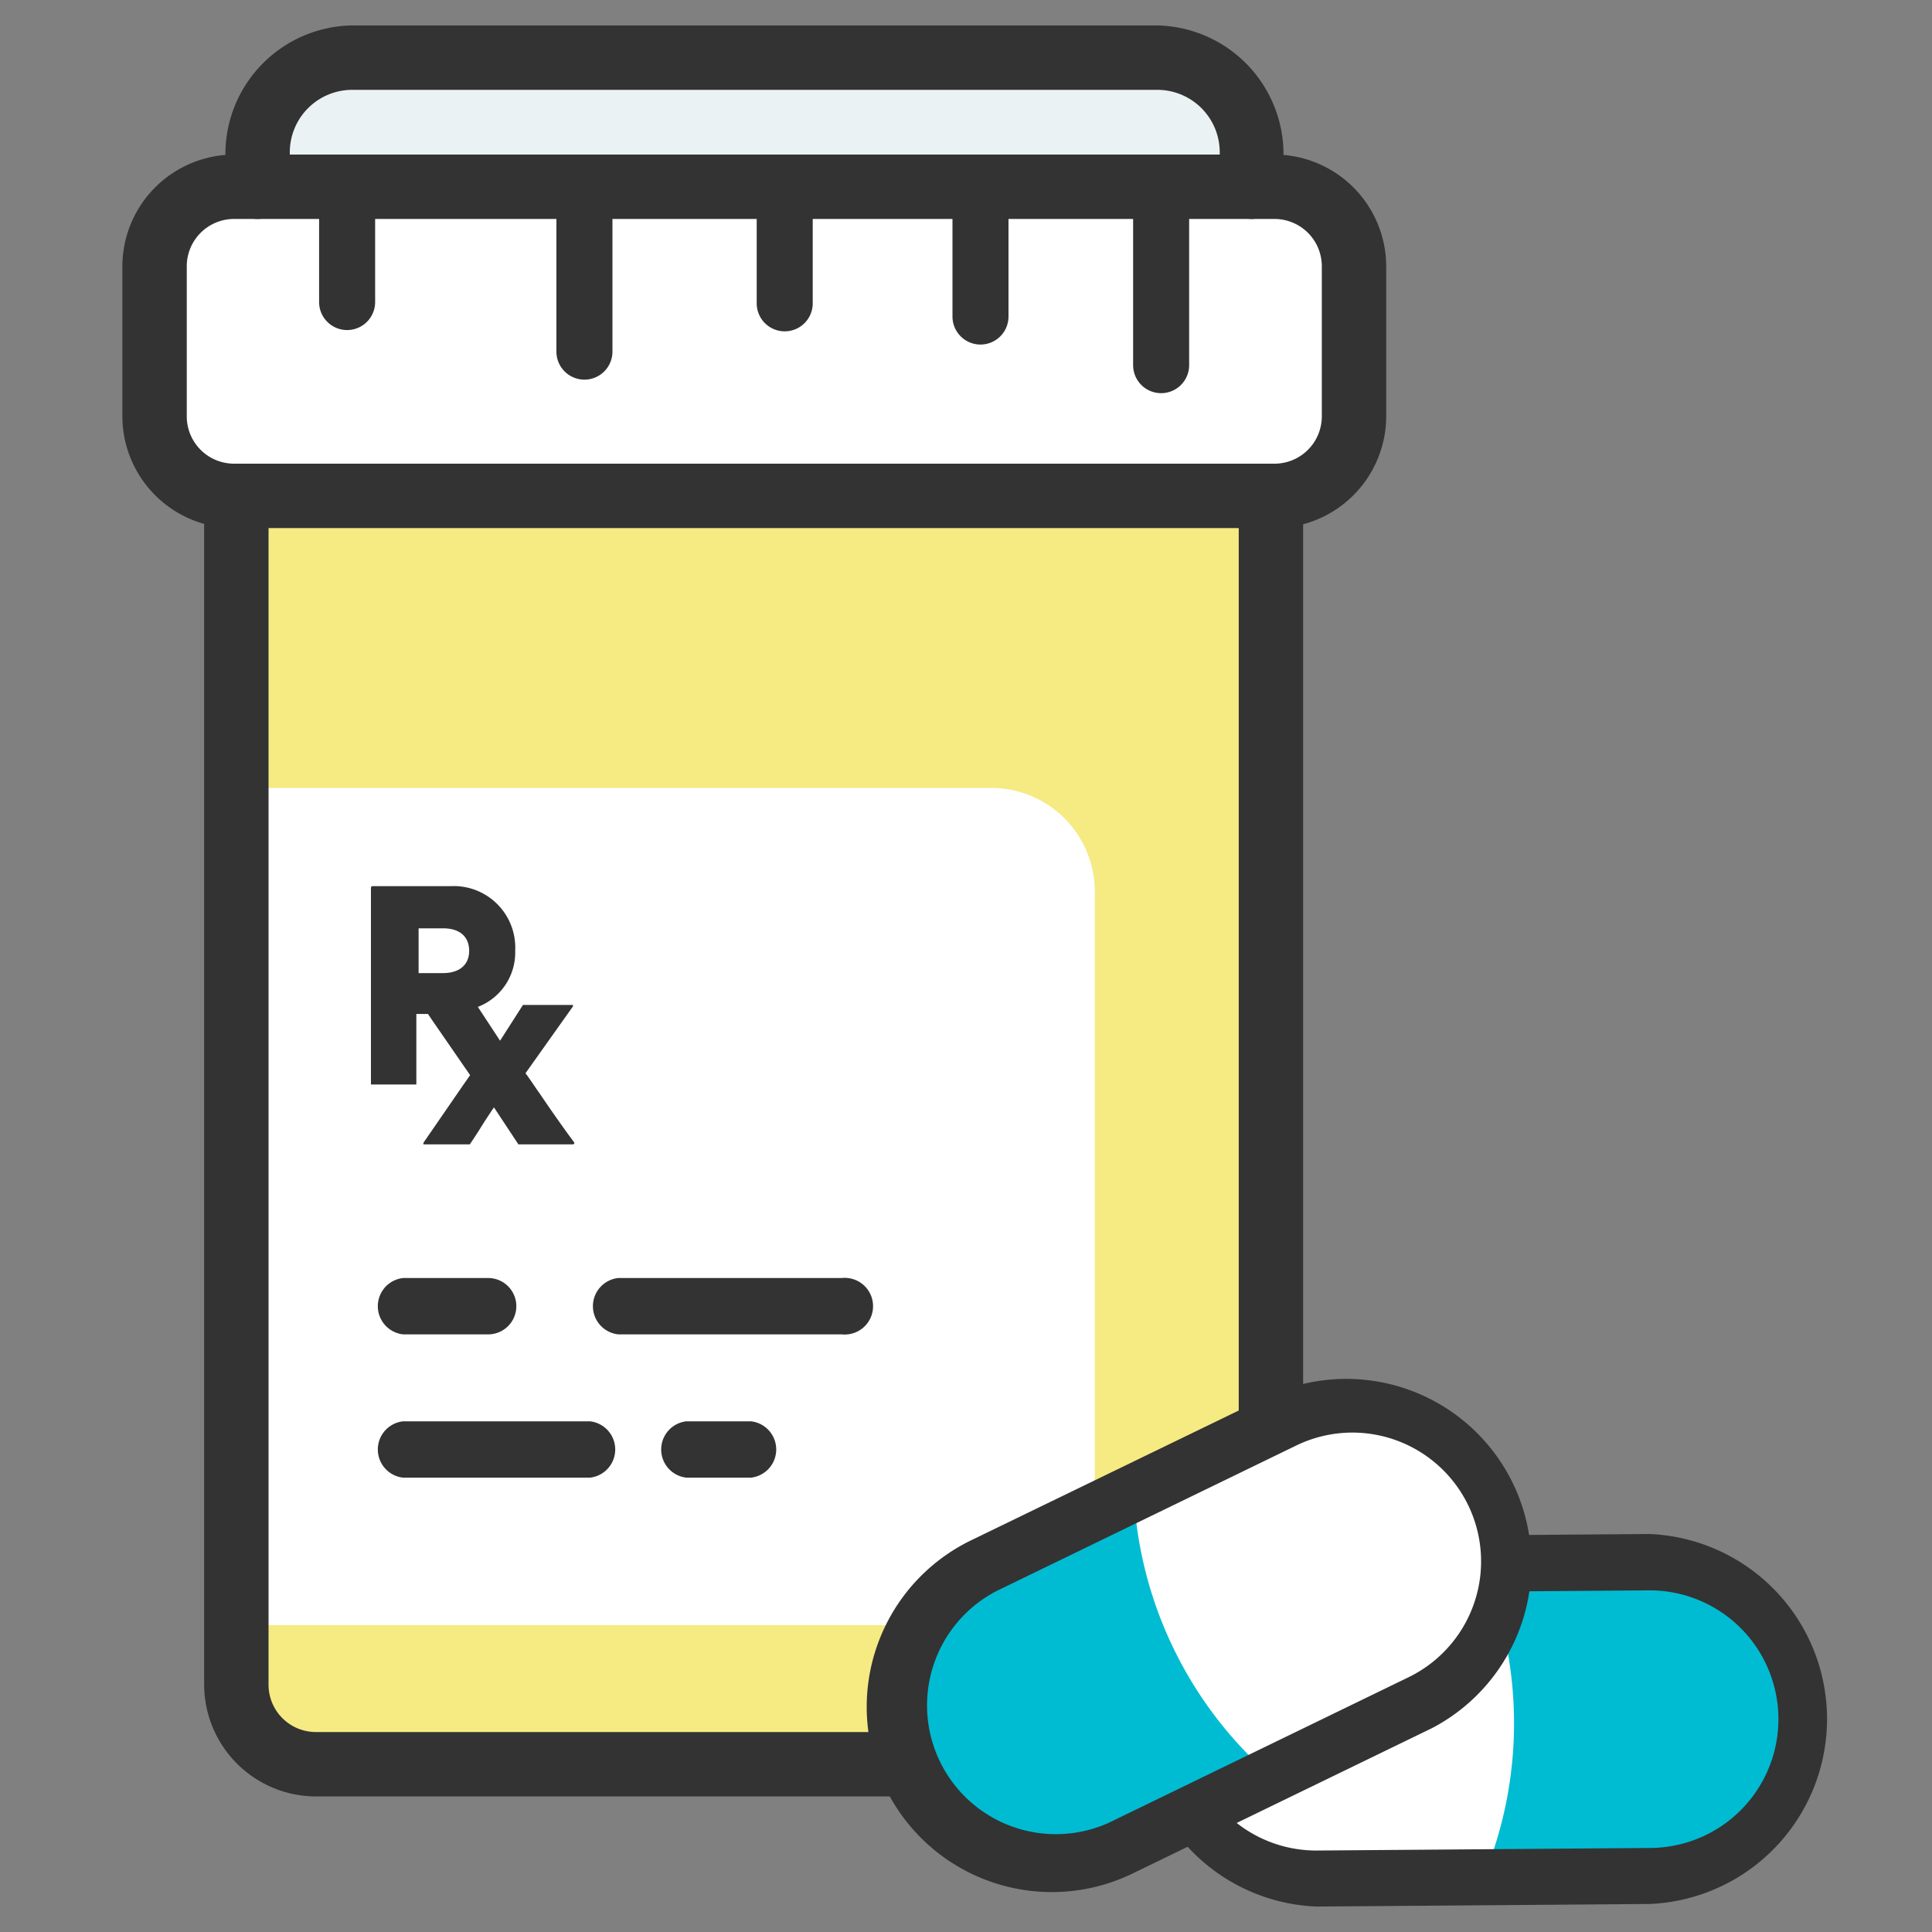 <svg id="Layer_1" data-name="Layer 1" xmlns="http://www.w3.org/2000/svg" viewBox="0 0 60 60"><rect x="0" y="0" width="60" height="60" fill="#808080" stroke="none"/><defs><style>.cls-1{fill:#ebf2f3;}.cls-2{fill:#f6ea83;}.cls-3{fill:#fff;}.cls-4{fill:#333;}.cls-5{fill:#00bcd3;}</style></defs><title>fillPerscriptionIcon</title><path class="cls-1" d="M8,5.8V4.73a2.94,2.94,0,0,1,2.94-2.94h25a2.94,2.94,0,0,1,2.94,2.94V5.8"/><rect class="cls-2" x="7.34" y="10.92" width="32.18" height="43.88" rx="2.47" ry="2.47"/><path class="cls-3" d="M7.34,24.47H30.77A3.22,3.22,0,0,1,34,27.69V50.47a0,0,0,0,1,0,0H7.34a0,0,0,0,1,0,0v-26A0,0,0,0,1,7.34,24.47Z"/><path class="cls-4" d="M37,55.79H9.81a3.48,3.48,0,0,1-3.47-3.47V13.39A3.48,3.48,0,0,1,9.81,9.92H37a3.48,3.48,0,0,1,3.47,3.47V52.32A3.48,3.48,0,0,1,37,55.79ZM9.81,11.92a1.47,1.47,0,0,0-1.47,1.47V52.32a1.47,1.47,0,0,0,1.47,1.47H37a1.47,1.47,0,0,0,1.47-1.47V13.39A1.47,1.47,0,0,0,37,11.92Z"/><rect class="cls-3" x="4.8" y="5.8" width="37.25" height="9.6" rx="2.47" ry="2.47"/><path class="cls-4" d="M39.58,16.4H7.28A3.48,3.48,0,0,1,3.8,12.92V8.27A3.48,3.48,0,0,1,7.28,4.8H39.58a3.48,3.48,0,0,1,3.47,3.47v4.65A3.48,3.48,0,0,1,39.58,16.4ZM7.28,6.8A1.47,1.47,0,0,0,5.8,8.27v4.65A1.47,1.47,0,0,0,7.28,14.4H39.58a1.47,1.47,0,0,0,1.47-1.47V8.27A1.47,1.47,0,0,0,39.58,6.8Z"/><path class="cls-4" d="M38.88,6.8a1,1,0,0,1-1-1V4.73a1.94,1.94,0,0,0-1.94-1.94h-25A1.94,1.94,0,0,0,9,4.73V5.8a1,1,0,0,1-2,0V4.73A4,4,0,0,1,10.92.79h25a4,4,0,0,1,3.94,3.94V5.8A1,1,0,0,1,38.88,6.8Z"/><path class="cls-4" d="M24.37,10.29a.87.87,0,0,1-.87-.87V6.17a.87.87,0,0,1,1.74,0V9.42A.87.87,0,0,1,24.37,10.29Z"/><path class="cls-4" d="M18.15,11.79a.87.87,0,0,1-.87-.87V6.16a.87.87,0,0,1,1.74,0v4.76A.87.87,0,0,1,18.15,11.79Z"/><path class="cls-4" d="M10.78,10.25a.87.87,0,0,1-.87-.87V6.08a.87.87,0,1,1,1.74,0v3.3A.87.87,0,0,1,10.78,10.25Z"/><path class="cls-4" d="M36.06,12.21a.87.87,0,0,1-.87-.87V6.42a.87.87,0,1,1,1.74,0v4.92A.87.87,0,0,1,36.06,12.21Z"/><path class="cls-4" d="M30.45,10.7a.87.87,0,0,1-.87-.87v-4a.87.87,0,1,1,1.74,0v4A.87.87,0,0,1,30.45,10.7Z"/><path class="cls-4" d="M17.84,35.49c-.35-.47-.72-1-1.08-1.53-.15-.21-.29-.43-.44-.63l1.47-2.07a.06.06,0,0,0,0-.05H16.24l-.71,1.11-.69-1.05A1.81,1.81,0,0,0,16,29.52a1.91,1.91,0,0,0-2-2H11.57a.05.05,0,0,0-.05.05v6.11a0,0,0,0,0,.05,0h1.36a0,0,0,0,0,0,0V31.49h.36l.15.22,1.16,1.68-.21.3-1.24,1.8a0,0,0,0,0,0,.05,0,0,0,0,0,0,0h1.44a0,0,0,0,0,0,0c.1-.15.21-.31.32-.49s.3-.47.43-.66l.76,1.15a0,0,0,0,0,0,0H17.8l0,0A.06.06,0,0,0,17.84,35.49ZM13,28.83h.76c.52,0,.81.26.81.7s-.31.69-.81.69H13Z"/><path class="cls-3" d="M51.26,58.26l-10.35.08A4.87,4.87,0,0,1,36,53.49h0a4.87,4.87,0,0,1,4.84-4.9l10.35-.08a4.87,4.87,0,0,1,4.9,4.84h0A4.87,4.87,0,0,1,51.26,58.26Z"/><path class="cls-5" d="M56.1,53.37v0a4.88,4.88,0,0,1-4.84,4.88l-5.17,0A12.51,12.51,0,0,0,46,48.57l5.17,0A4.86,4.86,0,0,1,56.1,53.37Z"/><path class="cls-4" d="M40.88,59.21a5.75,5.75,0,0,1,0-11.49l10.35-.08h0a5.75,5.75,0,0,1,0,11.49l-10.35.08Zm10.35-9.82h0l-10.35.08a4,4,0,0,0,0,8h0l10.35-.08h0a4,4,0,0,0,0-8Z"/><path class="cls-3" d="M30.53,48.63l9.31-4.52a4.87,4.87,0,0,1,6.51,2.26h0a4.87,4.87,0,0,1-2.26,6.51L34.78,57.4a4.87,4.87,0,0,1-6.51-2.26h0A4.87,4.87,0,0,1,30.53,48.63Z"/><path class="cls-5" d="M28.27,55.12v0a4.88,4.88,0,0,1,2.28-6.49l4.66-2.25a12.51,12.51,0,0,0,4.24,8.76l-4.65,2.26A4.86,4.86,0,0,1,28.27,55.12Z"/><path class="cls-4" d="M32.66,58.76a5.75,5.75,0,0,1-2.51-10.92l9.32-4.52a5.75,5.75,0,0,1,5,10.35l-9.31,4.52A5.73,5.73,0,0,1,32.66,58.76ZM42,44.49a4,4,0,0,0-1.74.4l-9.31,4.52h0a4,4,0,0,0,3.48,7.2l9.31-4.52A4,4,0,0,0,42,44.49ZM30.53,48.63h0Z"/><path class="cls-4" d="M26.14,41.44H19.2a.88.88,0,0,1,0-1.75h6.94a.88.88,0,1,1,0,1.75Z"/><path class="cls-4" d="M15.16,41.44H12.52a.88.88,0,0,1,0-1.75h2.64a.87.87,0,0,1,0,1.75Z"/><path class="cls-4" d="M18.32,45.89h-5.8a.88.88,0,0,1,0-1.75h5.8a.88.88,0,0,1,0,1.75Z"/><path class="cls-4" d="M23.32,45.89h-2a.88.88,0,0,1,0-1.75h2a.88.88,0,0,1,0,1.75Z"/></svg>